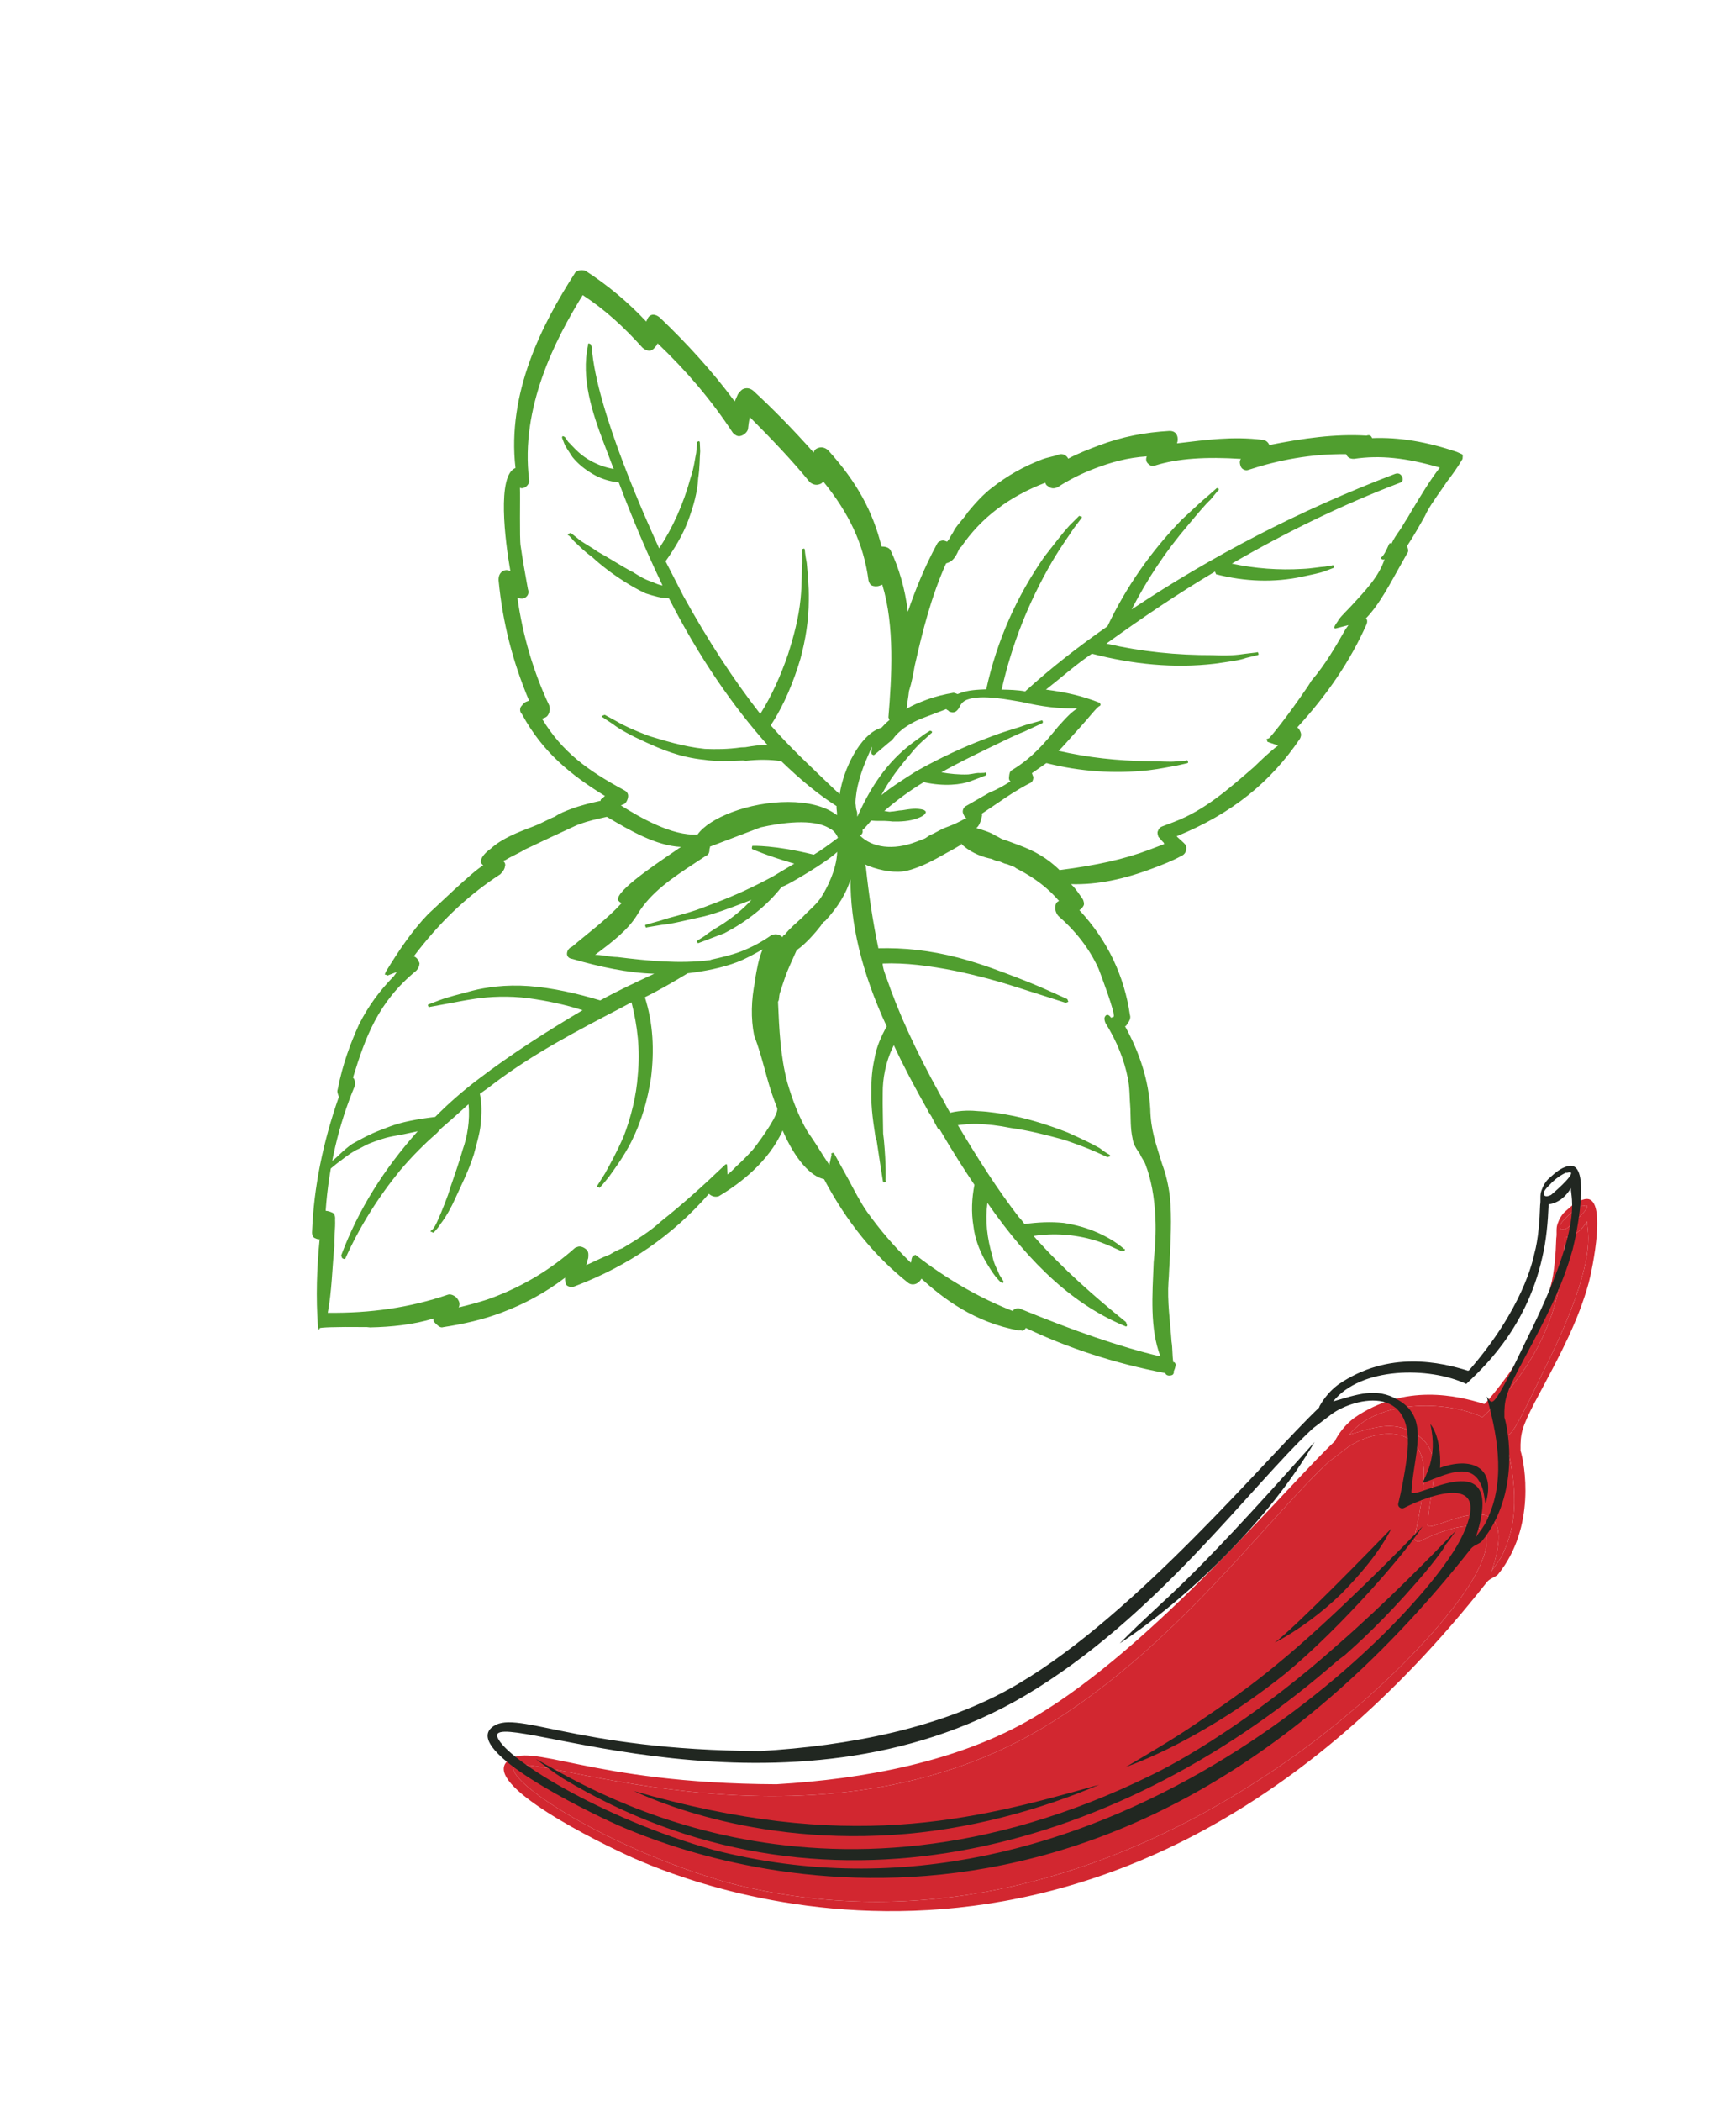 <svg width="191" height="231" viewBox="0 0 191 231" fill="none" xmlns="http://www.w3.org/2000/svg">
<path d="M160.893 49.969L160.284 49.695C157.002 48.581 153.945 48.057 150.964 48.178C150.852 47.883 150.649 47.792 150.356 47.903C146.913 47.694 143.402 48.186 139.652 48.938C139.54 48.643 139.281 48.404 138.931 48.368C135.58 47.956 132.712 48.372 129.494 48.752C129.585 48.549 129.619 48.198 129.507 47.903C129.395 47.608 129.136 47.37 128.639 47.39C126.009 47.547 123.491 47.998 120.847 49.004C119.819 49.395 118.644 49.842 117.525 50.436C117.413 50.142 116.951 49.811 116.51 49.979C115.922 50.202 115.279 50.278 114.691 50.502C112.635 51.284 110.838 52.305 109.152 53.621C108.236 54.307 107.286 55.343 106.482 56.324C106.062 56.99 105.44 57.564 105.021 58.23C104.839 58.636 104.602 58.895 104.42 59.302C104.273 59.358 104.329 59.505 104.182 59.561C103.979 59.469 103.776 59.378 103.483 59.49C103.336 59.545 103.189 59.601 103.098 59.805C101.715 62.356 100.681 64.942 99.885 67.27C99.575 64.688 98.881 62.421 98.005 60.561C97.893 60.266 97.487 60.083 96.991 60.103C96.03 56.25 94.299 53.028 91.114 49.515C90.855 49.276 90.449 49.093 90.008 49.261C89.861 49.316 89.568 49.428 89.533 49.779C87.18 47.13 84.996 44.924 82.924 43.013C82.665 42.773 82.259 42.59 81.819 42.758C81.525 42.87 81.434 43.073 81.196 43.332C81.106 43.535 80.924 43.942 80.833 44.145C78.403 40.851 75.533 37.725 72.627 34.949C72.368 34.71 71.963 34.527 71.669 34.639C71.375 34.751 71.284 34.954 71.193 35.157L71.103 35.361C69.121 33.246 66.902 31.39 64.445 29.794C64.243 29.702 63.893 29.666 63.599 29.778C63.452 29.834 63.305 29.89 63.214 30.093C59.622 35.678 55.766 43.219 56.715 51.463C54.659 52.245 55.566 59.493 56.156 62.812C55.953 62.72 55.751 62.629 55.457 62.74C55.016 62.908 54.834 63.315 54.856 63.813C55.307 68.534 56.436 72.829 58.209 77.048L57.915 77.16C57.621 77.271 57.531 77.475 57.293 77.734C57.202 77.937 57.167 78.288 57.426 78.527C59.696 82.725 62.839 85.242 66.569 87.535C66.422 87.591 66.332 87.794 66.185 87.85C66.038 87.906 66.094 88.053 66.094 88.053C65.01 88.297 63.925 88.54 62.75 88.987C62.163 89.211 61.575 89.434 61.044 89.805C60.309 90.085 59.631 90.511 58.75 90.847C56.987 91.517 55.225 92.188 53.98 93.336C53.449 93.707 52.973 94.225 52.939 94.576C52.848 94.779 52.904 94.926 53.163 95.165C52.044 95.76 47.506 100.185 47.122 100.5C45.311 102.37 43.816 104.626 42.467 106.827L42.376 107.03C42.376 107.03 42.285 107.233 42.432 107.177L42.635 107.269L43.663 106.878L43.335 107.34C41.762 108.951 40.538 110.597 39.483 112.686C38.575 114.718 37.723 116.899 37.151 119.816C37.061 120.019 37.173 120.314 37.285 120.609C35.511 125.67 34.528 130.6 34.336 135.398C34.301 135.748 34.413 136.043 34.616 136.135C34.819 136.226 35.022 136.318 35.169 136.262C34.856 139.418 34.746 142.665 34.986 145.949C35.042 146.096 35.098 146.244 35.098 146.244C35.098 146.244 35.098 146.244 35.189 146.04C35.336 145.984 36.476 145.888 40.359 145.93L40.709 145.965C43.046 145.92 45.473 145.672 47.733 144.981C47.642 145.184 47.698 145.332 47.957 145.571C48.216 145.81 48.475 146.049 48.769 145.937C50.993 145.597 53.161 145.11 55.218 144.327C57.715 143.378 59.953 142.189 62.169 140.502C62.135 140.853 62.247 141.148 62.303 141.295C62.562 141.534 62.912 141.57 63.205 141.458C69.228 139.167 74.011 135.829 77.995 131.277C78.254 131.516 78.66 131.699 79.101 131.531C81.43 130.139 84.562 127.766 86.106 124.311C87.486 127.498 89.209 129.374 90.664 129.664C93.102 134.304 96.253 138.168 99.858 141.015C100.117 141.254 100.466 141.289 100.76 141.178C101.054 141.066 101.292 140.807 101.382 140.604C103.714 142.754 107.262 145.454 112.125 146.304C112.272 146.248 112.475 146.339 112.475 146.339C112.622 146.283 112.769 146.227 112.86 146.024C117.381 148.185 122.58 149.92 128.198 150.988C128.31 151.283 128.66 151.319 128.954 151.207C129.101 151.151 129.192 150.948 129.136 150.801C129.227 150.597 129.317 150.394 129.352 150.043C129.296 149.896 129.24 149.749 129.093 149.804C128.96 149.012 129.029 148.31 128.896 147.517C128.754 145.378 128.41 143.146 128.562 140.895C128.632 140.194 128.611 139.696 128.68 138.994C128.776 136.595 128.963 133.993 128.71 131.559C128.555 130.268 128.254 129.033 127.861 128.001C127.167 125.734 126.606 124.26 126.556 121.917C126.372 118.781 125.397 115.777 123.779 112.849C123.926 112.793 123.926 112.793 124.017 112.59C124.255 112.331 124.436 111.924 124.324 111.63C123.691 107.315 121.884 103.446 118.754 100.081C118.901 100.025 119.139 99.766 119.23 99.563C119.321 99.36 119.208 99.065 119.152 98.917C118.781 98.384 118.354 97.703 117.836 97.225C120.725 97.307 123.684 96.687 126.916 95.458C127.944 95.067 128.972 94.676 129.944 94.138C130.238 94.026 130.476 93.767 130.51 93.416C130.545 93.065 130.489 92.918 130.23 92.679C129.971 92.44 129.712 92.201 129.453 91.962C135.566 89.468 139.796 86.003 143.025 81.232C143.116 81.028 143.207 80.825 143.095 80.53C143.038 80.383 142.926 80.088 142.723 79.997C146.051 76.369 148.532 72.725 150.348 68.66C150.439 68.457 150.474 68.106 150.271 68.014C151.844 66.404 153.081 63.908 154.192 61.967L154.793 60.895C155.03 60.636 154.918 60.341 154.806 60.046C155.554 58.918 156.155 57.846 156.756 56.774C157.028 56.164 157.448 55.498 157.776 55.036C158.195 54.37 158.762 53.649 159.181 52.983C159.747 52.261 160.404 51.337 160.914 50.468C160.949 50.117 160.949 50.117 160.893 49.969ZM152.763 59.98C152.582 60.386 152.218 61.199 151.925 61.311L151.981 61.459L152.184 61.55L152.331 61.494C151.716 63.415 150.143 65.026 148.717 66.581C148.242 67.099 147.619 67.673 147.291 68.135C147.2 68.339 146.962 68.598 146.872 68.801L146.781 69.004C146.781 69.004 146.837 69.152 146.984 69.096L148.362 68.741L148.033 69.203C146.922 71.144 145.811 73.085 144.294 74.844L143.875 75.509C141.394 79.153 139.877 80.911 139.639 81.17C139.639 81.17 139.639 81.17 139.492 81.226L139.345 81.282C139.345 81.282 139.401 81.429 139.457 81.576L140.619 81.978C139.703 82.664 138.843 83.497 137.983 84.331C135.2 86.739 132.564 89.091 129.186 90.376C128.745 90.544 128.305 90.712 127.864 90.879C127.57 90.991 127.479 91.194 127.389 91.398C127.298 91.601 127.41 91.896 127.466 92.043C127.725 92.282 127.781 92.429 128.04 92.668L128.096 92.816C127.509 93.039 127.068 93.207 126.481 93.43C123.69 94.492 120.584 95.167 116.576 95.679C115.225 94.337 113.748 93.549 112.18 92.964L110.613 92.379C110.263 92.344 110.004 92.105 109.598 91.922C108.933 91.5 108.177 91.281 107.422 91.062C107.806 90.747 107.932 90.193 108.057 89.639L108.001 89.492C108.533 89.121 109.211 88.694 109.743 88.323C110.805 87.582 112.015 86.784 113.281 86.134C113.575 86.022 113.666 85.819 113.7 85.468C113.644 85.321 113.588 85.173 113.532 85.026C114.064 84.655 114.595 84.284 115.127 83.913C118.849 84.859 122.641 85.104 126.356 84.704C127.643 84.552 128.727 84.308 129.518 84.176L130.602 83.932C130.749 83.876 130.749 83.876 130.693 83.729C130.637 83.582 130.637 83.582 130.49 83.638L129.349 83.734C128.706 83.81 127.656 83.703 126.313 83.708C122.927 83.646 119.779 83.325 116.462 82.562C116.846 82.247 117.65 81.266 118.839 79.97C119.79 78.934 120.684 77.75 120.978 77.638C120.978 77.638 121.125 77.582 121.069 77.435L121.013 77.287C119.039 76.519 117.381 76.138 115.079 75.832C116.764 74.516 118.393 73.053 120.135 71.885C124.613 73.049 129.161 73.513 133.666 72.981C135.1 72.773 136.387 72.621 137.121 72.341L138.353 72.042C138.499 71.986 138.499 71.986 138.443 71.838C138.387 71.691 138.387 71.691 138.24 71.747L136.953 71.899C136.163 72.031 135.022 72.127 133.476 72.04C129.447 72.055 125.598 71.662 121.729 70.772C125.687 67.917 129.701 65.209 133.68 62.852C133.68 62.852 133.68 62.852 133.736 62.999L133.792 63.146C136.962 63.965 140.201 64.083 143.307 63.408C144.391 63.164 145.182 63.032 145.769 62.809L146.65 62.474C146.797 62.418 146.797 62.418 146.741 62.27C146.685 62.123 146.685 62.123 146.538 62.179L145.748 62.311C145.251 62.331 144.314 62.519 143.32 62.559C140.69 62.716 138.094 62.522 135.533 61.978C141.457 58.544 147.695 55.496 154.011 53.093C154.305 52.982 154.396 52.778 154.283 52.484C154.171 52.189 153.912 51.95 153.472 52.117C143.043 56.084 133.357 61.118 124.504 67.017C126.251 63.653 128.166 60.731 130.724 57.733C131.766 56.493 132.57 55.512 133.192 54.938L133.996 53.958C134.143 53.902 134.087 53.754 134.087 53.754L133.884 53.663L132.877 54.552C132.108 55.182 131.248 56.015 130.003 57.163C126.619 60.644 123.901 64.547 121.847 68.871C118.658 71.096 115.672 73.413 112.799 76.025C111.896 75.862 111.049 75.847 110.203 75.831C111.333 70.846 113.128 66.282 115.769 61.734C116.789 59.996 117.684 58.812 118.104 58.146L118.998 56.962C118.998 56.962 119.089 56.759 118.942 56.815L118.739 56.724L117.642 57.816C116.928 58.593 116.034 59.777 114.901 61.22C111.854 65.585 109.675 70.464 108.51 75.8C107.516 75.841 106.523 75.881 105.642 76.216C105.495 76.272 105.495 76.272 105.348 76.328C105.145 76.236 104.942 76.145 104.795 76.201C104.005 76.333 102.92 76.576 101.892 76.967C101.158 77.247 100.423 77.526 99.745 77.953C99.815 77.251 99.94 76.698 100.01 75.996C100.317 75.036 100.477 74.131 100.637 73.227C101.516 69.349 102.451 65.619 104.086 61.96C104.233 61.904 104.233 61.904 104.38 61.848C104.82 61.68 105.149 61.218 105.421 60.608C105.512 60.405 105.603 60.202 105.75 60.146C107.902 56.965 111.035 54.592 115.001 53.084C115.057 53.231 115.113 53.378 115.316 53.47C115.575 53.709 115.925 53.745 116.219 53.633C116.365 53.577 116.365 53.577 116.365 53.577C117.575 52.779 118.988 52.073 120.457 51.514C122.219 50.844 124.038 50.321 126.172 50.184C126.081 50.388 126.046 50.738 126.305 50.977C126.564 51.216 126.767 51.308 127.061 51.196C129.614 50.394 132.741 50.217 136.533 50.462C136.295 50.721 136.463 51.163 136.52 51.31C136.632 51.605 137.038 51.788 137.331 51.676C140.619 50.595 144.221 49.899 148.104 49.941C148.216 50.236 148.475 50.475 148.972 50.454C151.84 50.038 154.639 50.324 158.417 51.417C157.285 52.861 156.265 54.598 155.335 56.133L154.825 57.002C154.497 57.464 154.315 57.871 153.986 58.333C153.658 58.796 153.329 59.258 153.057 59.868C152.945 59.573 152.854 59.776 152.763 59.98ZM121.547 111.842C121.456 112.046 121.568 112.341 121.624 112.488C122.906 114.531 123.691 116.595 124.07 118.476C124.315 119.563 124.267 120.763 124.366 121.906C124.409 122.902 124.36 124.102 124.606 125.19C124.683 125.835 125.055 126.369 125.426 126.902C125.594 127.345 125.853 127.584 126.021 128.026C126.638 129.647 127.017 131.528 127.124 134.018C127.188 135.512 127.105 137.063 126.931 138.816C126.786 142.414 126.495 146.068 127.672 149.164C123.047 148.055 118.198 146.356 112.222 143.905C112.019 143.813 111.872 143.869 111.725 143.925C111.578 143.981 111.431 144.037 111.487 144.184C107.743 142.74 104.069 140.594 100.723 137.986C100.723 137.986 100.723 137.986 100.576 138.042C100.576 138.042 100.576 138.042 100.429 138.098L100.338 138.301C100.248 138.504 100.304 138.652 100.213 138.855C98.344 137.035 96.824 135.251 95.396 133.263C94.653 132.196 94.002 130.925 93.407 129.802C92.867 128.826 92.328 127.85 91.789 126.874C91.789 126.874 91.733 126.726 91.586 126.782C91.439 126.838 91.439 126.838 91.495 126.985L91.244 128.093C90.501 127.026 89.962 126.05 89.22 124.982L88.849 124.449C87.882 122.792 87.209 121.023 86.627 119.051C85.856 116.138 85.728 113.15 85.6 110.161L85.691 109.958C85.725 109.607 85.76 109.257 85.851 109.053C86.158 108.093 86.465 107.132 86.829 106.319C86.919 106.116 87.01 105.913 87.192 105.506C87.373 105.1 87.555 104.693 87.646 104.49C88.709 103.748 89.75 102.508 90.317 101.787C90.407 101.583 90.645 101.324 90.792 101.268C92.218 99.714 93.147 98.179 93.58 96.665C93.534 101.406 94.762 106.845 97.558 112.868C96.957 113.94 96.412 115.16 96.217 116.415C95.966 117.523 95.862 118.575 95.87 119.922C95.808 121.97 96.131 123.703 96.342 125.142L96.454 125.437C96.876 128.313 97.143 129.899 97.143 129.899C97.199 130.046 97.199 130.046 97.346 129.991C97.492 129.935 97.492 129.935 97.436 129.787C97.436 129.787 97.519 128.237 97.245 125.305L97.167 124.659C97.159 123.312 97.095 121.818 97.122 120.121C97.114 118.774 97.379 116.817 98.343 114.932C99.331 117.087 100.522 119.334 102.084 122.114C102.196 122.409 102.455 122.648 102.567 122.943L103.162 124.066C103.162 124.066 103.218 124.213 103.365 124.157C104.815 126.643 106.041 128.539 107.21 130.288C106.924 131.746 106.841 133.296 107.108 134.882C107.263 136.173 107.712 137.352 108.307 138.476C108.79 139.304 109.218 139.985 109.533 140.372C109.848 140.758 110.107 140.997 110.107 140.997L110.31 141.089C110.457 141.033 110.401 140.885 110.401 140.885L109.973 140.204C109.749 139.615 109.378 139.081 109.188 138.141C108.606 136.168 108.374 134.232 108.639 132.275C113.464 139.214 118.329 143.606 123.899 145.875C123.899 145.875 124.046 145.819 123.99 145.671C123.99 145.671 123.934 145.524 123.878 145.376C120.476 142.621 116.962 139.571 113.72 135.911C115.945 135.571 118.191 135.729 120.458 136.385C121.417 136.695 122.025 136.97 122.634 137.244L123.446 137.61L123.593 137.555C123.593 137.555 123.593 137.555 123.74 137.499C123.74 137.499 123.831 137.295 123.684 137.351C123.684 137.351 123.425 137.112 122.963 136.782C122.501 136.451 121.836 136.029 120.821 135.572C119.603 135.023 118.295 134.677 117.043 134.478C115.643 134.335 114.153 134.396 112.719 134.604C112.719 134.604 112.348 134.07 112.089 133.831C109.771 130.832 107.691 127.574 105.387 123.726C106.03 123.65 106.674 123.574 107.521 123.589C108.717 123.64 109.766 123.747 111.222 124.038C113.174 124.307 115.035 124.78 117.099 125.345C118.261 125.747 119.423 126.149 120.64 126.698L121.858 127.247C121.858 127.247 121.858 127.247 122.005 127.191L122.152 127.135L122.096 126.988C122.096 126.988 121.69 126.805 120.969 126.236C119.898 125.63 118.68 125.081 117.463 124.532C115.489 123.764 113.572 123.144 111.564 122.726C110.108 122.436 108.856 122.238 107.66 122.187C106.96 122.115 105.763 122.064 104.532 122.364C104.105 121.683 103.881 121.093 103.454 120.412C100.757 115.532 98.837 111.369 97.47 107.333C97.302 106.891 97.134 106.449 97.112 105.951C99.596 105.85 102.248 106.191 105.159 106.771C107.719 107.316 109.784 107.88 111.701 108.501L117.25 110.271C117.25 110.271 117.25 110.271 117.397 110.215L117.544 110.159C117.544 110.159 117.488 110.012 117.432 109.864L116.011 109.224C115.199 108.857 113.779 108.217 112.008 107.54C110.238 106.864 108.061 106.004 105.444 105.313C102.275 104.494 99.476 104.208 96.643 104.274C96.018 101.305 95.596 98.429 95.265 95.349L95.153 95.054C96.371 95.603 98.029 95.985 99.316 95.832C99.96 95.756 100.548 95.533 101.135 95.309C102.457 94.807 103.814 93.953 104.933 93.359L105.758 92.876L105.702 92.729C106.535 93.593 107.753 94.142 108.858 94.397C109.208 94.432 109.467 94.671 109.817 94.707C110.167 94.743 110.426 94.981 110.775 95.017C111.181 95.2 111.531 95.236 111.79 95.475C113.876 96.537 115.318 97.676 116.522 99.074C116.228 99.186 116.137 99.389 116.103 99.74C116.068 100.091 116.236 100.533 116.495 100.772C118.252 102.297 119.828 104.229 120.872 106.531C121.096 107.121 122.722 111.395 122.54 111.802C122.393 111.858 122.393 111.858 122.246 111.914C121.875 111.38 121.638 111.639 121.547 111.842ZM85.222 121.104L85.503 121.841C85.727 122.43 83.994 124.945 82.861 126.389C82.386 126.907 81.91 127.425 81.288 127.999C80.904 128.314 80.575 128.777 80.044 129.148L80.001 128.151L79.945 128.004C79.945 128.004 79.945 128.004 79.798 128.06C77.456 130.301 75.205 132.338 72.75 134.284C71.506 135.432 70.002 136.342 68.499 137.251C68.205 137.363 67.764 137.53 67.086 137.957C66.058 138.348 65.086 138.887 64.498 139.11C64.589 138.907 64.624 138.556 64.715 138.353C64.749 138.002 64.784 137.652 64.525 137.413C64.266 137.174 63.86 136.991 63.566 137.102C63.419 137.158 63.419 137.158 63.273 137.214C60.637 139.567 57.63 141.385 54.251 142.67C53.076 143.117 51.698 143.473 50.467 143.772C50.649 143.366 50.537 143.071 50.221 142.685C49.962 142.446 49.557 142.263 49.263 142.374C45.094 143.791 40.792 144.415 36.063 144.358C36.509 141.995 36.549 139.449 36.792 136.994C36.75 135.998 36.91 135.093 36.867 134.097C36.902 133.746 36.79 133.452 36.587 133.36C36.384 133.269 36.181 133.177 35.831 133.141C36.171 128.288 37.266 123.653 39.026 119.44C39.061 119.089 39.096 118.739 38.837 118.5C40.191 114.104 41.566 110.206 45.797 106.741C46.035 106.482 46.125 106.279 46.16 105.928C46.048 105.633 45.936 105.338 45.53 105.155C48.214 101.603 51.269 98.585 55.045 96.136C55.283 95.877 55.521 95.618 55.556 95.267C55.647 95.064 55.534 94.769 55.331 94.678C55.478 94.622 55.478 94.622 55.625 94.566C56.303 94.139 57.038 93.86 57.716 93.433C59.423 92.615 61.276 91.742 63.423 90.756L63.717 90.645C64.745 90.254 65.682 90.066 66.767 89.822C69.37 91.363 72.177 92.995 74.919 93.133C73.325 94.245 68.192 97.548 67.997 98.803C67.906 99.006 68.109 99.098 68.109 99.098C68.165 99.245 68.312 99.189 68.368 99.337C66.704 101.151 64.725 102.578 62.949 104.097C62.656 104.209 62.418 104.468 62.383 104.819C62.349 105.17 62.608 105.409 62.957 105.444C65.98 106.319 69.094 106.991 71.983 107.073C69.983 108.002 67.983 108.932 66.039 110.009C63.569 109.261 60.805 108.625 58.209 108.431C55.613 108.238 53.389 108.578 52.011 108.933C50.486 109.344 49.255 109.644 48.374 109.979L47.199 110.426C47.052 110.482 47.052 110.482 47.108 110.629C47.164 110.777 47.164 110.777 47.311 110.721L49.038 110.401C49.829 110.269 50.913 110.025 52.347 109.817C53.781 109.609 55.915 109.473 58.217 109.778C60.169 110.048 62.177 110.465 64.094 111.086C60.115 113.443 56.192 115.948 52.675 118.635C50.843 120.007 49.214 121.471 47.879 122.822C45.948 123.05 44.22 123.37 42.898 123.873C42.604 123.985 42.164 124.152 41.87 124.264C40.695 124.711 39.723 125.249 38.751 125.788C37.688 126.53 37.121 127.251 36.59 127.622C36.262 128.085 36.024 128.344 36.024 128.344C36.024 128.344 35.933 128.547 36.08 128.491L36.283 128.583L37.052 127.953C37.584 127.582 38.206 127.008 39.178 126.469C39.618 126.301 40.15 125.931 40.737 125.707C41.472 125.428 42.206 125.148 43.144 124.961C43.934 124.829 44.871 124.641 45.956 124.397C42.3 128.488 39.455 132.944 37.535 138.062C37.535 138.062 37.591 138.209 37.647 138.356L37.85 138.448L37.996 138.392C39.54 134.936 41.637 131.608 44.049 128.666C45.328 127.167 46.663 125.815 48.055 124.611L48.53 124.093C50.306 122.574 51.166 121.74 51.55 121.425C51.727 123.214 51.406 125.024 50.917 126.391C50.484 127.905 49.996 129.272 49.598 130.436L49.291 131.396C48.711 132.967 48.348 133.78 48.075 134.39C47.803 134.999 47.565 135.259 47.418 135.314C47.418 135.314 47.327 135.518 47.474 135.462L47.677 135.553C47.677 135.553 48.062 135.238 48.481 134.573C49.047 133.851 49.648 132.779 50.102 131.763L50.193 131.559C50.738 130.34 51.52 128.861 52.135 126.94C52.477 125.629 52.784 124.668 52.888 123.616C52.992 122.564 53.041 121.365 52.795 120.277C53.327 119.906 53.858 119.535 54.242 119.22C58.676 115.847 63.592 113.302 68.362 110.813L69.481 110.218C70.14 112.836 70.45 115.418 70.172 118.223C70.019 120.475 69.427 122.894 68.574 125.074C67.848 126.7 67.156 127.975 66.555 129.048L65.717 130.379C65.717 130.379 65.626 130.582 65.773 130.526L65.976 130.618C65.976 130.618 66.451 130.1 67.017 129.378C67.674 128.453 68.569 127.269 69.442 125.587C70.588 123.295 71.237 121.024 71.627 118.513C71.996 115.505 71.868 112.516 70.95 109.66C72.509 108.898 74.16 107.932 75.663 107.023C77.594 106.795 79.469 106.419 81.084 105.805C82.112 105.413 82.938 104.931 83.91 104.392C83.456 105.409 83.261 106.664 83.1 107.569L83.066 107.919C82.654 109.932 82.593 111.98 82.972 113.861C83.981 116.514 84.325 118.745 85.222 121.104ZM56.928 65.724C57.131 65.816 57.481 65.851 57.628 65.795C58.068 65.628 58.25 65.221 58.082 64.779C57.759 63.046 57.492 61.46 57.281 60.022C57.148 59.229 57.249 54.634 57.207 53.638C57.41 53.73 57.556 53.674 57.703 53.618C57.997 53.506 58.326 53.044 58.214 52.749C57.229 44.856 61.086 37.315 64.112 32.452C66.568 34.048 68.64 35.96 70.678 38.222C70.937 38.461 71.343 38.644 71.636 38.532C71.93 38.42 72.021 38.217 72.259 37.958L72.35 37.755C75.514 40.769 78.237 43.952 80.632 47.596C80.891 47.835 81.15 48.074 81.591 47.906C81.885 47.795 82.269 47.48 82.304 47.129C82.339 46.778 82.374 46.428 82.499 45.874C84.942 48.319 87.183 50.673 89.073 52.991C89.332 53.23 89.738 53.413 90.179 53.245C90.326 53.189 90.473 53.133 90.564 52.93C93.399 56.407 95.039 59.833 95.559 63.853C95.671 64.148 95.727 64.296 95.93 64.387C96.133 64.479 96.483 64.514 96.777 64.403C96.924 64.347 96.924 64.347 97.07 64.291C98.459 68.825 98.106 74.527 97.745 78.882C97.745 78.882 97.801 79.03 97.857 79.177C97.472 79.492 97.235 79.751 96.997 80.01C96.85 80.066 96.703 80.122 96.703 80.122C94.647 80.904 92.809 84.472 92.385 87.333L91.608 86.616C89.22 84.318 86.889 82.168 84.796 79.758C86.291 77.502 87.325 74.916 88.065 72.441C88.623 70.372 88.979 68.212 88.984 66.017C89.011 64.319 88.856 63.028 88.757 61.885C88.568 60.944 88.547 60.446 88.547 60.446C88.491 60.299 88.491 60.299 88.344 60.355C88.197 60.411 88.197 60.411 88.253 60.558L88.261 61.905C88.191 62.606 88.255 64.1 88.082 65.854C87.873 67.958 87.315 70.026 86.7 71.947C85.904 74.275 84.906 76.511 83.648 78.508C80.7 74.736 77.877 70.41 75.181 65.531C74.529 64.26 73.878 62.989 73.226 61.718C74.212 60.331 75.141 58.796 75.721 57.226C76.3 55.656 76.733 54.141 76.816 52.591C77.011 51.336 76.968 50.34 77.038 49.638L76.995 48.642C76.939 48.495 76.939 48.495 76.792 48.551C76.645 48.607 76.645 48.607 76.701 48.754L76.597 49.806C76.472 50.36 76.367 51.412 75.969 52.576C75.195 55.401 74.014 58.044 72.519 60.3C71.418 57.85 65.603 45.214 65.102 38.149C65.102 38.149 65.046 38.002 64.99 37.854L64.787 37.763C64.787 37.763 64.64 37.819 64.696 37.966C63.908 41.641 65.163 45.382 66.452 48.772C66.452 48.772 67.349 51.13 67.517 51.572C65.712 51.247 64.382 50.403 63.605 49.686C63.087 49.208 62.772 48.822 62.513 48.583L62.142 48.049L61.939 47.957C61.792 48.013 61.848 48.161 61.848 48.161C61.848 48.161 61.904 48.308 62.073 48.75C62.241 49.193 62.556 49.579 62.983 50.26C63.613 51.033 64.334 51.602 65.202 52.116C66.07 52.629 67.029 52.939 68.078 53.046C68.695 54.668 70.489 59.385 72.892 64.376C72.542 64.341 72.136 64.157 71.731 63.974C70.975 63.756 70.31 63.334 69.645 62.912L69.442 62.82C68.168 62.123 67.041 61.371 65.768 60.674C64.844 60.014 64.032 59.647 63.514 59.169L62.793 58.6L62.646 58.656C62.646 58.656 62.646 58.656 62.499 58.712C62.499 58.712 62.408 58.915 62.555 58.859C62.555 58.859 62.814 59.098 63.129 59.484C63.647 59.962 64.221 60.588 65.145 61.249C66.181 62.204 67.364 63.104 68.694 63.948C69.359 64.37 70.227 64.884 71.039 65.25C71.997 65.56 72.753 65.779 73.6 65.794C76.913 72.296 80.625 77.633 84.44 81.918C83.594 81.903 82.803 82.035 82.013 82.167L81.516 82.187C80.082 82.395 78.739 82.4 77.543 82.349C75.094 82.099 72.974 81.387 71.462 80.949C69.895 80.365 68.677 79.815 67.809 79.302L66.535 78.605L66.388 78.661C66.388 78.661 66.388 78.661 66.242 78.717C66.242 78.717 66.151 78.92 66.297 78.864C66.297 78.864 66.76 79.195 67.424 79.617C68.145 80.186 69.419 80.883 71.043 81.615C72.666 82.347 74.696 83.263 77.494 83.548C78.747 83.746 80.237 83.686 81.727 83.625L82.077 83.661C83.364 83.509 84.707 83.504 85.96 83.703C88.088 85.761 90.048 87.378 92.043 88.644C92.008 88.995 92.12 89.29 92.085 89.64C89.46 87.602 84.2 87.915 80.528 89.312C78.765 89.983 77.408 90.836 76.751 91.761C73.974 91.974 70.3 89.828 68.305 88.562L68.599 88.45C68.892 88.338 69.074 87.932 69.109 87.581C69.144 87.231 68.885 86.992 68.682 86.9C64.657 84.719 61.886 82.736 59.637 79.035L59.784 78.98L59.931 78.924C60.225 78.812 60.316 78.609 60.407 78.405C60.497 78.202 60.532 77.852 60.42 77.557C58.724 73.983 57.505 69.892 56.928 65.724ZM111.182 85.92C110.504 86.347 109.825 86.773 108.944 87.109C108.119 87.591 107.147 88.13 106.322 88.612C106.028 88.724 105.846 89.13 105.958 89.425C106.014 89.573 106.127 89.868 106.33 89.959C106.036 90.071 105.504 90.442 104.476 90.833L104.036 91C103.448 91.224 102.917 91.595 102.476 91.762C102.182 91.874 101.944 92.133 101.651 92.245C101.357 92.357 101.063 92.468 100.769 92.58C98.272 93.53 95.971 93.224 94.619 91.882C94.766 91.826 95.004 91.567 94.892 91.272C95.276 90.957 95.605 90.495 95.843 90.236C96.542 90.307 97.186 90.231 97.885 90.302L98.235 90.338C99.082 90.354 100.075 90.313 100.957 89.978C101.25 89.866 101.544 89.755 101.782 89.495L101.873 89.292C101.873 89.292 101.817 89.145 101.614 89.053C100.858 88.835 100.067 88.966 99.277 89.098C98.78 89.119 98.487 89.23 97.99 89.251C97.843 89.306 97.64 89.215 97.29 89.179C98.681 87.975 100.129 86.918 101.633 86.009C103.844 86.518 105.774 86.289 106.803 85.898C107.096 85.787 107.243 85.731 107.39 85.675C107.684 85.563 107.831 85.507 107.978 85.451C108.271 85.34 108.418 85.284 108.418 85.284C108.565 85.228 108.509 85.081 108.509 85.081C108.453 84.933 108.453 84.933 108.306 84.989L107.809 85.009C107.46 84.974 107.166 85.085 106.522 85.161C105.529 85.202 104.479 85.095 103.577 84.932C105.374 83.911 107.081 83.093 108.64 82.331C110.347 81.513 111.612 80.863 112.641 80.472L114.641 79.542C114.788 79.486 114.732 79.339 114.732 79.339C114.676 79.192 114.676 79.192 114.529 79.248L112.857 79.715C111.976 80.05 110.745 80.349 109.276 80.908C108.835 81.076 108.541 81.188 108.101 81.355C106.191 82.081 103.604 83.234 100.834 84.794C99.478 85.647 98.121 86.501 96.967 87.446C97.841 85.764 98.973 84.321 100.252 82.822C100.818 82.1 101.441 81.526 101.825 81.211L102.447 80.637C102.594 80.581 102.538 80.434 102.538 80.434L102.335 80.342L101.657 80.769C101.272 81.084 100.594 81.511 99.825 82.141C97.133 84.346 95.512 87.156 94.331 89.799C94.275 89.651 94.366 89.448 94.254 89.153C94.142 88.858 94.176 88.507 94.12 88.36C94.134 87.511 94.294 86.607 94.51 85.85C94.852 84.538 95.397 83.319 95.942 82.099L95.873 82.8L95.929 82.948L96.132 83.039C96.278 82.984 97.908 81.52 98.055 81.464L98.292 81.205C98.621 80.743 99.005 80.428 99.39 80.113C99.921 79.742 100.6 79.315 101.481 78.98C102.068 78.756 102.509 78.589 103.097 78.365C103.39 78.254 103.831 78.086 104.125 77.974C104.181 78.122 104.328 78.066 104.384 78.213C104.587 78.305 104.79 78.396 105.083 78.285C105.23 78.229 105.468 77.969 105.559 77.766C105.74 77.36 105.978 77.101 106.419 76.933C108.034 76.318 111.148 76.99 112.401 77.189C114.612 77.697 116.564 77.967 118.551 77.886C117.872 78.313 117.397 78.832 116.921 79.35L116.446 79.868C114.838 81.829 113.559 83.328 111.377 84.665C111.083 84.776 111.049 85.127 111.014 85.478C110.979 85.828 111.182 85.92 111.182 85.92ZM82.776 93.013C82.776 93.013 82.629 93.069 82.776 93.013C82.685 93.216 82.741 93.363 82.741 93.363C82.741 93.363 84.365 94.096 87.388 94.971C86.562 95.453 85.884 95.88 85.059 96.363C82.968 97.495 80.968 98.425 78.764 99.263C78.324 99.431 77.736 99.654 77.296 99.822C75.386 100.548 73.658 100.868 72.777 101.203L71.105 101.67C70.958 101.726 70.958 101.726 71.014 101.873C71.07 102.021 71.07 102.021 71.217 101.965L72.798 101.701C73.939 101.605 75.463 101.193 77.485 100.762C78.863 100.407 80.332 99.848 81.654 99.345C81.948 99.233 82.241 99.122 82.682 98.954C81.731 99.99 80.577 100.936 79.221 101.789C78.395 102.272 77.864 102.643 77.48 102.958L76.801 103.384C76.654 103.44 76.71 103.588 76.71 103.588C76.766 103.735 76.766 103.735 76.913 103.679L77.648 103.4C77.795 103.344 78.088 103.232 78.235 103.176C78.676 103.009 79.117 102.841 79.704 102.618C82.089 101.373 84.305 99.686 86.004 97.522C86.004 97.522 86.151 97.466 86.298 97.41C86.885 97.186 91.011 94.773 92.109 93.681C92.047 95.729 90.846 97.874 90.426 98.539C89.916 99.408 89 100.094 88.287 100.871C87.665 101.446 86.896 102.076 86.329 102.797C86.183 102.853 86.183 102.853 86.092 103.056C85.833 102.817 85.427 102.634 84.986 102.802L84.839 102.858C83.776 103.6 82.657 104.194 81.482 104.641C80.454 105.032 79.37 105.276 78.286 105.519L78.139 105.575C74.774 106.011 71.276 105.655 67.924 105.242C67.078 105.227 66.322 105.008 65.476 104.993C67.308 103.621 69.14 102.249 70.16 100.511C71.6 98.108 74.019 96.512 76.439 94.917L77.648 94.119C77.942 94.008 78.033 93.804 78.068 93.454C78.012 93.306 78.159 93.25 78.103 93.103C78.69 92.879 80.012 92.377 81.334 91.874C82.362 91.483 83.243 91.148 83.684 90.98C85.852 90.493 89.511 89.945 91.303 91.119C91.709 91.302 92.024 91.689 92.192 92.131C91.276 92.817 90.36 93.502 89.535 93.985C85.259 92.912 82.776 93.013 82.776 93.013Z" fill="#509E2F"/>
<path d="M167.293 159.517C167.255 157.579 167.474 156.946 168.775 154.358C169.053 153.847 169.331 153.335 169.641 152.733C171.651 148.973 173.661 145.213 174.798 141.049C175.146 139.752 176.968 131.268 174.328 131.873C173.448 132.075 172.836 132.673 172.255 133.181C171.827 133.539 171.549 134.051 171.361 134.593C171.173 135.136 171.319 135.592 171.222 136.166C171.174 137.769 171.028 139.947 170.586 141.515C170.426 142.27 169.306 147.554 163.418 154.327L163.296 154.386C160.371 153.475 154.575 152.077 148.993 155.918C148.169 156.544 147.494 157.323 146.969 158.255L146.906 158.436C141.337 163.7 126.914 181.089 113.811 188.809C105.522 193.738 94.937 195.645 85.427 196.203C64.696 196.117 58.334 191.383 55.826 193.655C53.012 196.226 65.712 202.545 69.747 204.347C76.614 207.331 122.28 226.375 163.618 173.942C163.955 173.552 164.501 173.437 164.807 173.138C169.043 167.92 167.732 160.884 167.293 159.517ZM171.629 134.99C171.542 134.656 172.001 134.207 172.154 134.058C172.645 133.518 173.225 133.011 173.956 132.656C174.078 132.597 174.078 132.597 174.168 132.628C174.29 132.569 174.502 132.541 174.592 132.572C174.982 132.91 172.415 135.059 172.415 135.059C172.172 135.178 171.716 135.324 171.629 134.99ZM162.417 173.02C157.343 182.708 122.467 217.933 80.249 207.07C67.879 203.599 56.79 196.723 56.452 194.479C56.636 191.606 88.378 205.528 114.583 190.089C129.119 181.447 139.362 167.067 146.214 160.729L148.137 159.268C150.245 157.566 157.717 155.291 156.559 163.904C156.326 165.747 155.909 167.831 155.624 168.947C155.499 169.309 155.888 169.647 156.253 169.469C158.963 168.078 166.41 165.287 162.417 173.02ZM165.565 170.362C165.409 170.815 165.162 171.236 164.946 171.566C164.699 171.987 164.24 172.436 164.084 172.888C167.812 161.823 157.29 168.815 157.06 167.723C157.321 163.458 159.15 159.635 155.602 157.597C153.167 156.147 151.038 157.031 148.457 157.758C151.497 153.949 159.004 153.913 163.098 155.837C164.475 154.49 169.672 150.01 171.459 141.919C171.904 140.047 172.078 138.082 172.161 136.086C173.222 135.946 174.078 135.23 174.603 134.297C174.589 135.508 176.071 138.249 169.783 150.859C165.721 159.378 166.01 157.958 165.352 157.224C166.368 161.019 167.492 165.966 165.565 170.362Z" fill="#D22730"/>
<path d="M162.417 173.02C157.343 182.708 122.467 217.933 80.249 207.07C67.879 203.599 56.79 196.723 56.452 194.479C56.636 191.606 88.378 205.528 114.583 190.089C129.119 181.447 139.362 167.067 146.214 160.729L148.137 159.268C150.245 157.566 157.717 155.291 156.559 163.904C156.326 165.747 155.909 167.831 155.624 168.947C155.499 169.309 155.888 169.647 156.253 169.469C158.963 168.078 166.41 165.287 162.417 173.02Z" fill="#D22730"/>
<path d="M165.565 170.362C165.409 170.815 165.162 171.236 164.946 171.566C164.699 171.987 164.24 172.436 164.084 172.888C167.812 161.823 157.29 168.815 157.06 167.723C157.321 163.458 159.15 159.635 155.602 157.597C153.167 156.147 151.038 157.031 148.457 157.758C151.497 153.949 159.004 153.913 163.098 155.837C164.475 154.49 169.672 150.01 171.459 141.919C171.904 140.047 172.078 138.082 172.161 136.086C173.222 135.946 174.078 135.23 174.603 134.297C174.589 135.508 176.071 138.249 169.783 150.859C165.721 159.378 166.01 157.958 165.352 157.224C166.368 161.019 167.492 165.966 165.565 170.362Z" fill="#D22730"/>
<path d="M171.629 134.99C171.542 134.656 172.001 134.207 172.154 134.058C172.645 133.518 173.225 133.011 173.956 132.656C174.078 132.597 174.078 132.597 174.168 132.628C174.29 132.569 174.502 132.541 174.592 132.572C174.982 132.91 172.415 135.059 172.415 135.059C172.172 135.178 171.716 135.324 171.629 134.99Z" fill="#D22730"/>
<path d="M165.519 155.864C165.481 153.927 165.7 153.294 167 150.706C167.279 150.194 167.557 149.683 167.866 149.081C169.877 145.321 171.887 141.561 173.024 137.397C173.372 136.099 175.194 127.615 172.554 128.221C171.674 128.423 171.062 129.021 170.481 129.529C170.053 129.887 169.775 130.398 169.587 130.941C169.399 131.484 169.545 131.939 169.448 132.513C169.399 134.117 169.253 136.294 168.812 137.863C168.652 138.618 167.532 143.902 161.644 150.675L161.522 150.734C158.596 149.823 152.801 148.425 147.219 152.266C146.394 152.892 145.72 153.671 145.194 154.603L145.132 154.784C139.563 160.047 125.139 177.437 112.037 185.157C103.748 190.086 93.163 191.993 83.653 192.55C62.922 192.465 56.559 187.731 54.052 190.003C51.238 192.574 63.938 198.893 67.973 200.694C74.84 203.678 120.506 222.723 161.843 170.29C162.181 169.9 162.727 169.785 163.033 169.486C167.269 164.268 165.957 157.231 165.519 155.864ZM169.855 131.338C169.768 131.004 170.227 130.555 170.38 130.405C170.87 129.866 171.451 129.358 172.182 129.003C172.303 128.944 172.303 128.944 172.394 128.976C172.516 128.916 172.728 128.889 172.818 128.92C173.208 129.257 170.641 131.407 170.641 131.407C170.397 131.525 169.942 131.672 169.855 131.338ZM160.643 169.368C155.569 179.056 120.693 214.281 78.475 203.417C66.105 199.947 55.015 193.071 54.678 190.827C54.862 187.954 86.604 201.876 112.809 186.437C127.345 177.795 137.588 163.415 144.44 157.076L146.363 155.615C148.471 153.914 155.943 151.639 154.785 160.251C154.552 162.095 154.135 164.179 153.85 165.295C153.724 165.657 154.114 165.994 154.479 165.817C157.189 164.425 164.636 161.635 160.643 169.368ZM163.791 166.71C163.635 167.162 163.388 167.583 163.172 167.914C162.925 168.335 162.466 168.783 162.309 169.236C166.037 158.171 155.516 165.163 155.286 164.071C155.547 159.806 157.376 155.983 153.828 153.945C151.393 152.495 149.264 153.378 146.683 154.106C149.723 150.297 157.229 150.261 161.324 152.185C162.701 150.838 167.898 146.358 169.685 138.267C170.13 136.395 170.304 134.43 170.387 132.433C171.448 132.294 172.304 131.577 172.829 130.645C172.815 131.856 174.297 134.597 168.009 147.206C163.947 155.725 164.235 154.306 163.578 153.572C164.594 157.367 165.718 162.313 163.791 166.71Z" fill="#212721"/>
<path d="M160.201 168.304C157.537 171.027 152.636 176.117 147.134 180.897C139.214 187.979 131.196 193.003 126.814 195.132C89.801 213.414 63.399 195.769 58.946 193.418C59.906 194.156 60.957 194.924 61.948 195.571C90.024 212.478 122.265 203.887 146.136 183.488C146.717 182.98 147.297 182.472 147.969 181.996C149.283 180.83 152.219 178.2 155.93 173.915C158.108 171.427 159.37 169.535 158.88 170.074C159.401 169.445 159.801 168.874 160.201 168.304Z" fill="#212721"/>
<path d="M123.857 194.311C126.988 193.166 130.062 191.597 132.988 189.875C135.913 188.153 138.72 186.188 141.377 184.069C147.61 178.935 154.726 170.662 156.514 167.838C154.89 169.605 146.316 178.284 140.542 182.97C137.975 185.12 135.29 187.026 132.514 188.902C129.708 190.867 126.782 192.589 123.857 194.311Z" fill="#212721"/>
<path d="M98.288 201.767C106.465 201.255 114.542 198.987 120.96 196.245C106.81 200.26 93.15 203.736 69.681 196.931C69.712 196.84 81.083 202.902 98.288 201.767Z" fill="#212721"/>
<path d="M147.561 175.272C149.582 173.237 151.791 170.659 153.091 168.071C151.039 170.197 142.403 179.057 140.236 180.636C142.824 179.304 145.572 177.217 147.561 175.272Z" fill="#212721"/>
<path d="M144.635 158.562C129.55 175.52 128.952 174.908 123.195 180.714C130.667 175.805 139.633 167.161 144.635 158.562Z" fill="#212721"/>
<path d="M158.434 161.413C158.542 159.931 158.294 157.719 157.369 156.589C158.263 160.443 156.667 162.422 156.538 163.086C159.091 162.147 161.832 160.665 162.953 163.281C163.248 163.889 163.3 164.616 163.443 165.375C164.702 161.152 161.686 160.209 158.434 161.413Z" fill="#212721"/>
</svg>

